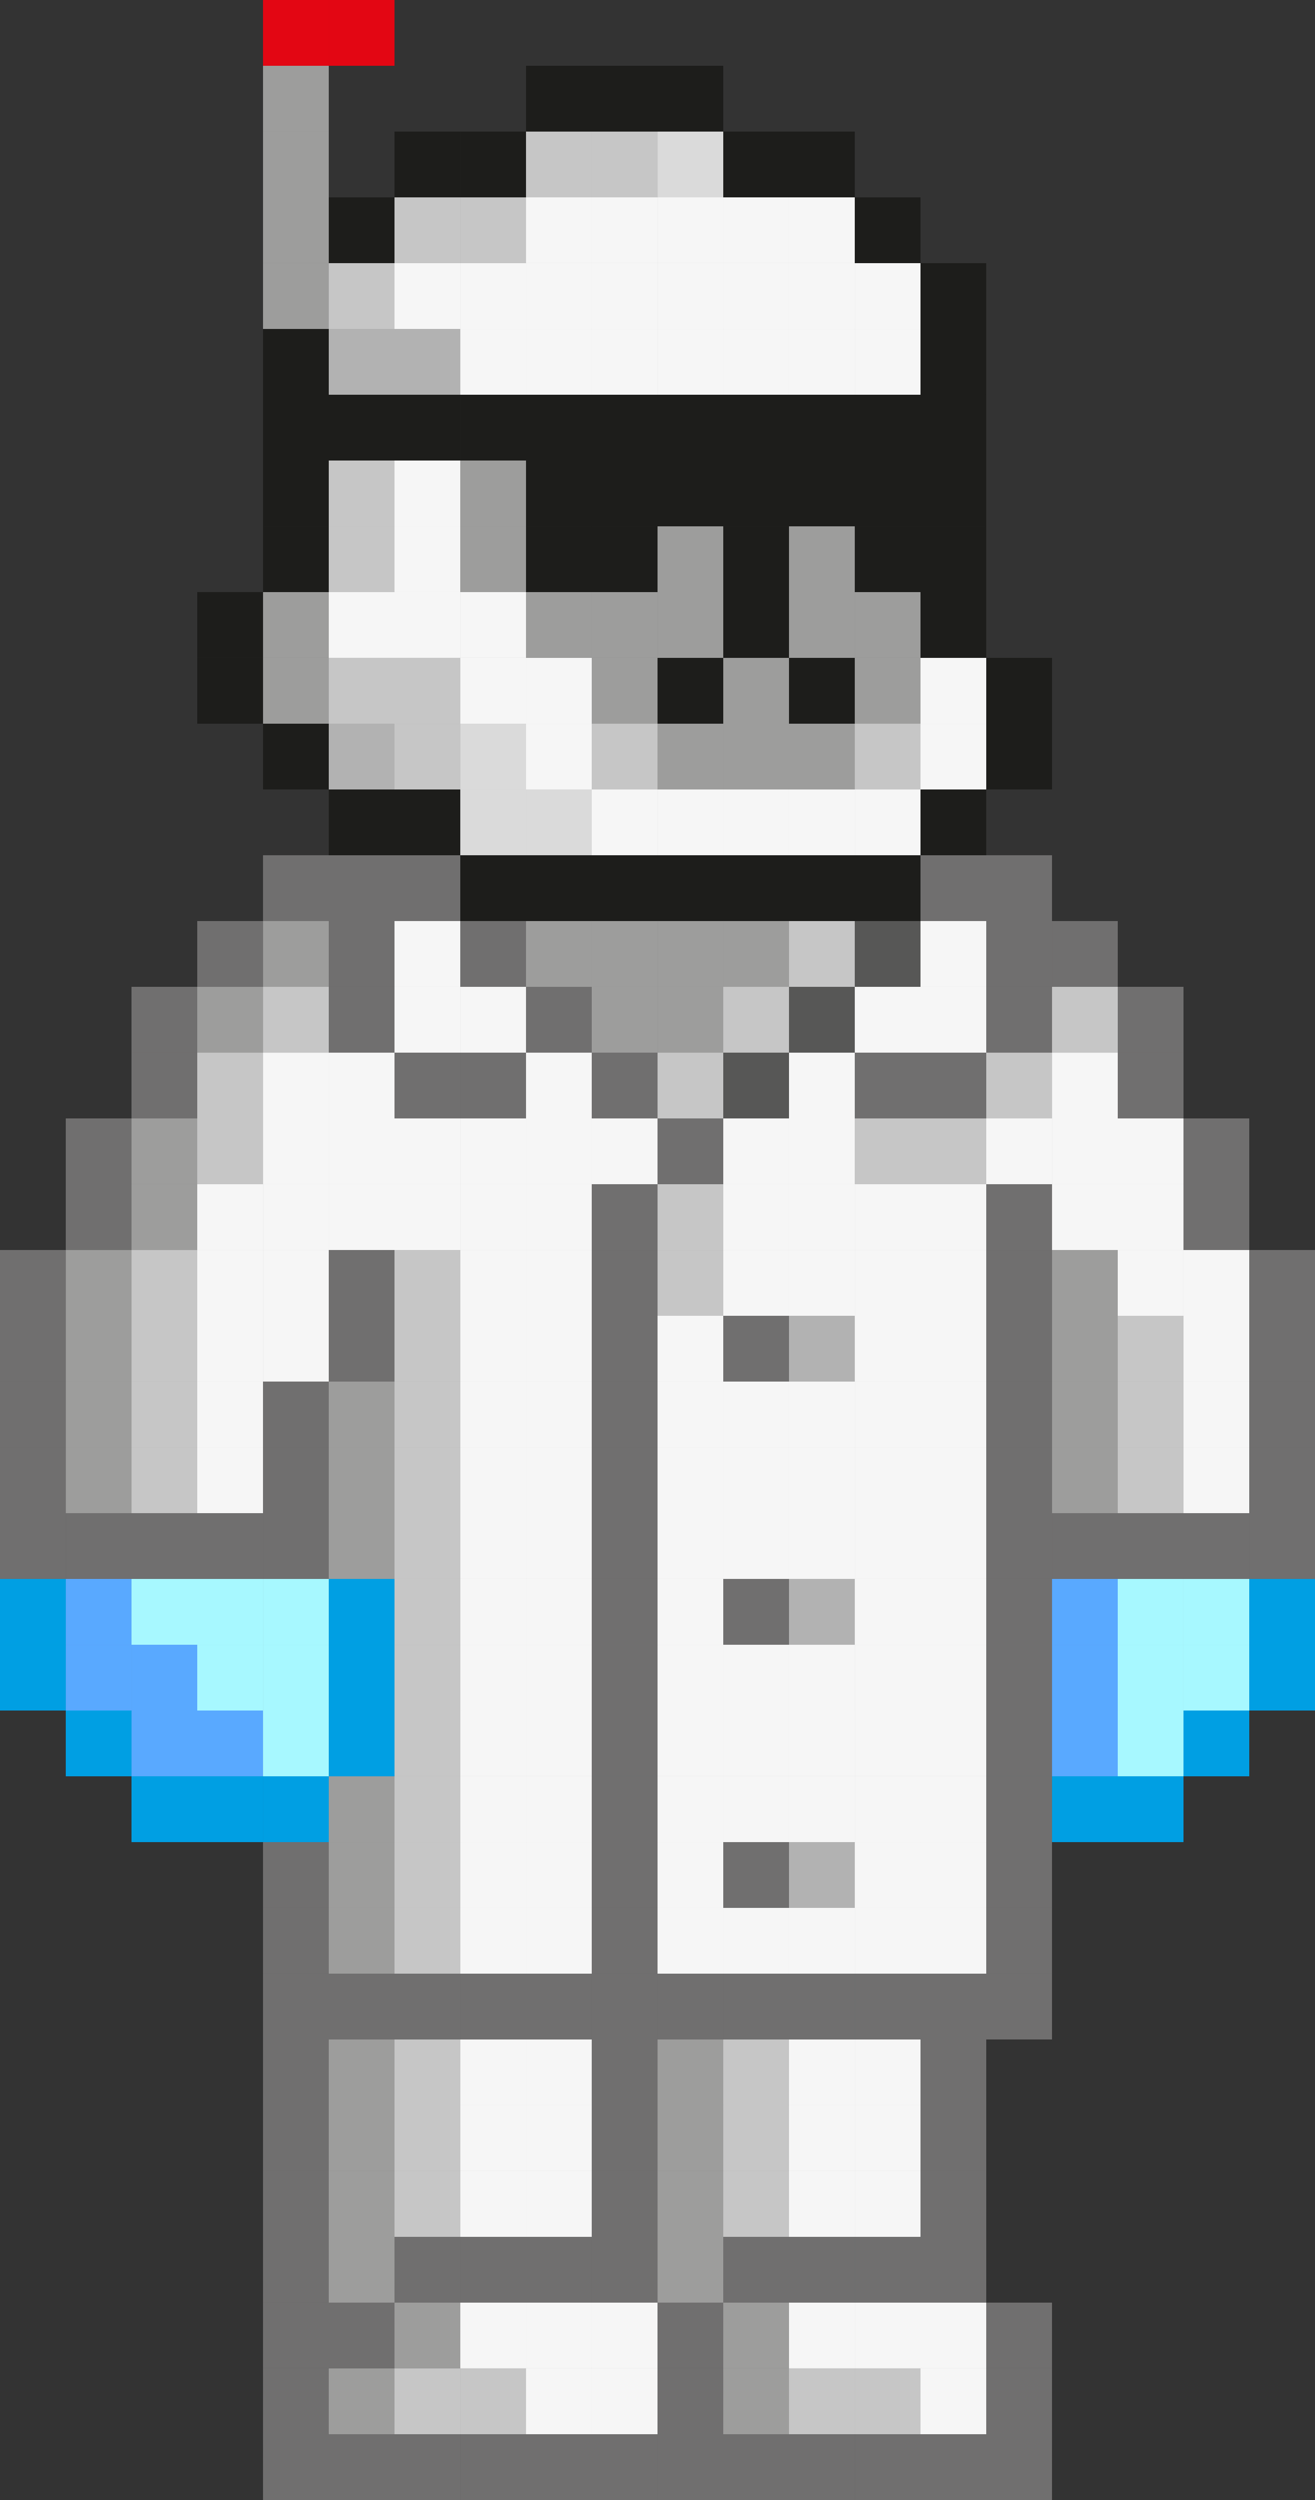 <svg id="Capa_1" data-name="Capa 1" xmlns="http://www.w3.org/2000/svg" width="327.87" height="622.95" viewBox="0 0 327.87 622.95"><rect x="0" y="0" width="327.87" height="622.95" fill="#333333" stroke="none"/><defs><style>.cls-1{fill:#c6c6c6;}.cls-2{fill:#59a9ff;}.cls-3{fill:#a7f8ff;}.cls-4{fill:#009fe3;}.cls-5{fill:#f6f6f6;}.cls-6{fill:#9d9d9c;}.cls-7{fill:#706f6f;}.cls-8{fill:#1d1d1b;}.cls-9{fill:#575756;}.cls-10{fill:#b2b2b2;}.cls-11{fill:#dadada;}.cls-12{fill:#e30613;}</style></defs><rect class="cls-1" x="213.12" y="180.33" width="16.39" height="16.39"/><rect class="cls-2" x="262.3" y="426.23" width="16.39" height="16.39"/><rect class="cls-2" x="262.3" y="393.44" width="16.39" height="16.4"/><rect class="cls-2" x="262.3" y="409.84" width="16.39" height="16.39"/><rect class="cls-2" x="49.18" y="426.23" width="16.4" height="16.39"/><rect class="cls-2" x="32.79" y="426.23" width="16.39" height="16.39"/><rect class="cls-2" x="32.79" y="409.84" width="16.39" height="16.39"/><rect class="cls-2" x="16.4" y="409.84" width="16.39" height="16.39"/><rect class="cls-2" x="16.4" y="393.44" width="16.39" height="16.4"/><rect class="cls-3" x="32.79" y="393.44" width="16.39" height="16.4"/><rect class="cls-3" x="49.18" y="409.84" width="16.4" height="16.39"/><rect class="cls-3" x="49.18" y="393.44" width="16.4" height="16.4"/><rect class="cls-3" x="295.08" y="409.84" width="16.4" height="16.39"/><rect class="cls-3" x="295.08" y="393.44" width="16.4" height="16.4"/><rect class="cls-3" x="278.69" y="409.84" width="16.39" height="16.39"/><rect class="cls-3" x="278.69" y="393.44" width="16.39" height="16.4"/><rect class="cls-3" x="278.69" y="426.23" width="16.39" height="16.39"/><rect class="cls-4" x="262.3" y="442.62" width="16.39" height="16.4"/><rect class="cls-4" x="278.69" y="442.62" width="16.39" height="16.4"/><rect class="cls-4" x="295.08" y="426.23" width="16.4" height="16.39"/><rect class="cls-4" x="311.48" y="409.84" width="16.39" height="16.39"/><rect class="cls-4" x="311.48" y="393.44" width="16.39" height="16.4"/><rect class="cls-4" x="49.18" y="442.62" width="16.4" height="16.4"/><rect class="cls-4" x="32.79" y="442.62" width="16.39" height="16.4"/><rect class="cls-4" x="16.4" y="426.23" width="16.39" height="16.39"/><rect class="cls-4" y="409.84" width="16.4" height="16.39"/><rect class="cls-4" y="393.44" width="16.4" height="16.4"/><rect class="cls-5" x="49.18" y="327.87" width="16.4" height="16.39"/><rect class="cls-5" x="49.18" y="360.66" width="16.4" height="16.39"/><rect class="cls-5" x="49.18" y="344.26" width="16.4" height="16.4"/><rect class="cls-5" x="49.18" y="295.08" width="16.4" height="16.4"/><rect class="cls-5" x="49.18" y="311.48" width="16.4" height="16.39"/><rect class="cls-6" x="262.3" y="311.48" width="16.39" height="16.39"/><rect class="cls-5" x="295.08" y="327.87" width="16.4" height="16.39"/><rect class="cls-5" x="295.08" y="360.66" width="16.4" height="16.39"/><rect class="cls-5" x="295.08" y="311.48" width="16.4" height="16.39"/><rect class="cls-5" x="295.08" y="344.26" width="16.4" height="16.4"/><rect class="cls-5" x="278.69" y="278.69" width="16.39" height="16.39"/><rect class="cls-5" x="278.69" y="311.48" width="16.39" height="16.39"/><rect class="cls-5" x="278.69" y="295.08" width="16.39" height="16.4"/><rect class="cls-5" x="262.3" y="295.08" width="16.39" height="16.4"/><rect class="cls-5" x="262.3" y="278.69" width="16.39" height="16.39"/><rect class="cls-5" x="262.3" y="262.3" width="16.39" height="16.39"/><rect class="cls-1" x="229.51" y="278.69" width="16.39" height="16.39"/><rect class="cls-1" x="213.12" y="278.69" width="16.39" height="16.39"/><rect class="cls-1" x="245.9" y="262.3" width="16.4" height="16.39"/><rect class="cls-1" x="278.69" y="327.87" width="16.39" height="16.39"/><rect class="cls-1" x="278.69" y="360.66" width="16.39" height="16.39"/><rect class="cls-1" x="278.69" y="344.26" width="16.39" height="16.4"/><rect class="cls-1" x="32.79" y="344.26" width="16.39" height="16.4"/><rect class="cls-1" x="32.79" y="360.66" width="16.39" height="16.39"/><rect class="cls-1" x="32.79" y="311.48" width="16.39" height="16.39"/><rect class="cls-1" x="32.79" y="327.87" width="16.39" height="16.39"/><rect class="cls-1" x="49.18" y="278.69" width="16.4" height="16.39"/><rect class="cls-1" x="49.18" y="262.3" width="16.4" height="16.39"/><rect class="cls-6" x="262.3" y="344.26" width="16.39" height="16.4"/><rect class="cls-6" x="262.3" y="360.66" width="16.39" height="16.39"/><rect class="cls-6" x="262.3" y="327.87" width="16.39" height="16.39"/><rect class="cls-6" x="16.4" y="344.26" width="16.39" height="16.4"/><rect class="cls-6" x="16.4" y="327.87" width="16.39" height="16.39"/><rect class="cls-6" x="16.4" y="360.66" width="16.39" height="16.39"/><rect class="cls-6" x="16.4" y="311.48" width="16.39" height="16.39"/><rect class="cls-6" x="32.79" y="295.08" width="16.39" height="16.4"/><rect class="cls-6" x="32.79" y="278.69" width="16.39" height="16.39"/><rect class="cls-6" x="49.18" y="245.9" width="16.4" height="16.4"/><rect class="cls-5" x="229.51" y="573.77" width="16.39" height="16.39"/><rect class="cls-5" x="229.51" y="590.16" width="16.39" height="16.4"/><rect class="cls-5" x="213.12" y="573.77" width="16.39" height="16.39"/><rect class="cls-5" x="196.72" y="573.77" width="16.4" height="16.39"/><rect class="cls-5" x="213.12" y="508.2" width="16.39" height="16.39"/><rect class="cls-5" x="213.12" y="540.98" width="16.39" height="16.4"/><rect class="cls-5" x="213.12" y="524.59" width="16.39" height="16.39"/><rect class="cls-5" x="196.72" y="540.98" width="16.4" height="16.4"/><rect class="cls-5" x="196.72" y="508.2" width="16.4" height="16.39"/><rect class="cls-5" x="196.72" y="524.59" width="16.4" height="16.39"/><rect class="cls-5" x="147.54" y="590.16" width="16.4" height="16.4"/><rect class="cls-5" x="131.15" y="590.16" width="16.39" height="16.4"/><rect class="cls-5" x="147.54" y="573.77" width="16.4" height="16.39"/><rect class="cls-5" x="131.15" y="573.77" width="16.39" height="16.39"/><rect class="cls-5" x="114.76" y="573.77" width="16.39" height="16.39"/><rect class="cls-5" x="131.15" y="508.2" width="16.39" height="16.39"/><rect class="cls-5" x="131.15" y="524.59" width="16.39" height="16.39"/><rect class="cls-5" x="131.15" y="540.98" width="16.39" height="16.4"/><rect class="cls-5" x="114.76" y="540.98" width="16.39" height="16.4"/><rect class="cls-5" x="114.76" y="508.2" width="16.39" height="16.39"/><rect class="cls-5" x="114.76" y="524.59" width="16.39" height="16.39"/><rect class="cls-6" x="180.33" y="573.77" width="16.39" height="16.39"/><rect class="cls-6" x="180.33" y="590.16" width="16.39" height="16.4"/><rect class="cls-1" x="213.12" y="590.16" width="16.39" height="16.4"/><rect class="cls-1" x="196.72" y="590.16" width="16.4" height="16.4"/><rect class="cls-1" x="180.33" y="508.2" width="16.39" height="16.39"/><rect class="cls-1" x="180.33" y="524.59" width="16.39" height="16.39"/><rect class="cls-1" x="180.33" y="540.98" width="16.39" height="16.4"/><rect class="cls-1" x="114.76" y="590.16" width="16.39" height="16.4"/><rect class="cls-1" x="98.36" y="590.16" width="16.4" height="16.4"/><rect class="cls-1" x="98.36" y="524.59" width="16.4" height="16.39"/><rect class="cls-1" x="98.36" y="540.98" width="16.4" height="16.4"/><rect class="cls-1" x="98.36" y="508.2" width="16.4" height="16.39"/><rect class="cls-6" x="163.94" y="540.98" width="16.39" height="16.4"/><rect class="cls-6" x="163.94" y="524.59" width="16.39" height="16.39"/><rect class="cls-6" x="163.94" y="557.38" width="16.39" height="16.39"/><rect class="cls-6" x="163.94" y="508.2" width="16.39" height="16.39"/><rect class="cls-6" x="98.36" y="573.77" width="16.4" height="16.39"/><rect class="cls-6" x="81.97" y="590.16" width="16.39" height="16.4"/><rect class="cls-6" x="81.97" y="524.59" width="16.39" height="16.39"/><rect class="cls-6" x="81.97" y="557.38" width="16.39" height="16.39"/><rect class="cls-6" x="81.97" y="540.98" width="16.39" height="16.4"/><rect class="cls-6" x="81.97" y="508.2" width="16.39" height="16.39"/><rect class="cls-7" x="196.72" y="557.38" width="16.4" height="16.39"/><rect class="cls-7" x="180.33" y="557.38" width="16.39" height="16.39"/><rect class="cls-7" x="163.94" y="573.77" width="16.39" height="16.39"/><rect class="cls-7" x="163.94" y="590.16" width="16.39" height="16.4"/><rect class="cls-7" x="131.15" y="557.38" width="16.39" height="16.39"/><rect class="cls-7" x="114.76" y="557.38" width="16.39" height="16.39"/><rect class="cls-7" x="98.36" y="557.38" width="16.4" height="16.39"/><rect class="cls-7" x="81.97" y="573.77" width="16.39" height="16.39"/><rect class="cls-7" x="147.54" y="524.59" width="16.4" height="16.39"/><rect class="cls-7" x="147.54" y="508.2" width="16.4" height="16.39"/><rect class="cls-7" x="147.54" y="540.98" width="16.4" height="16.4"/><rect class="cls-7" x="147.54" y="557.38" width="16.4" height="16.39"/><rect class="cls-7" x="229.51" y="508.2" width="16.39" height="16.39"/><rect class="cls-7" x="229.51" y="540.98" width="16.39" height="16.4"/><rect class="cls-7" x="229.51" y="524.59" width="16.39" height="16.39"/><rect class="cls-7" x="213.12" y="557.38" width="16.39" height="16.39"/><rect class="cls-7" x="229.51" y="557.38" width="16.39" height="16.39"/><rect class="cls-7" x="245.9" y="573.77" width="16.4" height="16.39"/><rect class="cls-7" x="245.9" y="590.16" width="16.4" height="16.4"/><rect class="cls-7" x="229.51" y="606.56" width="16.39" height="16.39"/><rect class="cls-7" x="245.9" y="606.56" width="16.4" height="16.39"/><rect class="cls-7" x="213.12" y="606.56" width="16.39" height="16.39"/><rect class="cls-7" x="196.72" y="606.56" width="16.4" height="16.39"/><rect class="cls-7" x="180.33" y="606.56" width="16.39" height="16.39"/><rect class="cls-7" x="163.94" y="606.56" width="16.39" height="16.39"/><rect class="cls-7" x="147.54" y="606.56" width="16.4" height="16.39"/><rect class="cls-7" x="131.15" y="606.56" width="16.39" height="16.39"/><rect class="cls-7" x="114.76" y="606.56" width="16.39" height="16.39"/><rect class="cls-7" x="98.36" y="606.56" width="16.4" height="16.39"/><rect class="cls-7" x="81.97" y="606.56" width="16.39" height="16.39"/><rect class="cls-7" x="65.58" y="606.56" width="16.39" height="16.39"/><rect class="cls-7" x="65.58" y="590.16" width="16.39" height="16.4"/><rect class="cls-7" x="65.58" y="573.77" width="16.39" height="16.39"/><rect class="cls-7" x="65.58" y="557.38" width="16.39" height="16.39"/><rect class="cls-7" x="65.58" y="540.98" width="16.39" height="16.4"/><rect class="cls-7" x="65.58" y="524.59" width="16.39" height="16.39"/><rect class="cls-7" x="65.58" y="508.2" width="16.39" height="16.39"/><rect class="cls-7" x="229.51" y="491.8" width="16.39" height="16.4"/><rect class="cls-7" x="245.9" y="491.8" width="16.4" height="16.4"/><rect class="cls-7" x="65.58" y="491.8" width="16.39" height="16.4"/><rect class="cls-7" x="213.12" y="491.8" width="16.39" height="16.4"/><rect class="cls-7" x="196.72" y="491.8" width="16.4" height="16.4"/><rect class="cls-7" x="180.33" y="491.8" width="16.39" height="16.4"/><rect class="cls-7" x="163.94" y="491.8" width="16.39" height="16.4"/><rect class="cls-7" x="147.54" y="491.8" width="16.4" height="16.4"/><rect class="cls-7" x="131.15" y="491.8" width="16.39" height="16.4"/><rect class="cls-7" x="114.76" y="491.8" width="16.39" height="16.4"/><rect class="cls-7" x="98.36" y="491.8" width="16.4" height="16.4"/><rect class="cls-7" x="81.97" y="491.8" width="16.39" height="16.4"/><rect class="cls-5" x="196.72" y="409.84" width="16.4" height="16.39"/><rect class="cls-5" x="180.33" y="409.84" width="16.39" height="16.39"/><rect class="cls-7" x="311.48" y="377.05" width="16.39" height="16.39"/><rect class="cls-7" x="311.48" y="360.66" width="16.39" height="16.39"/><rect class="cls-7" x="311.48" y="344.26" width="16.39" height="16.4"/><rect class="cls-7" x="311.48" y="327.87" width="16.39" height="16.39"/><rect class="cls-7" x="311.48" y="311.48" width="16.39" height="16.39"/><rect class="cls-7" x="295.08" y="377.05" width="16.4" height="16.39"/><rect class="cls-7" x="295.08" y="295.08" width="16.4" height="16.4"/><rect class="cls-7" x="295.08" y="278.69" width="16.4" height="16.39"/><rect class="cls-7" x="278.69" y="377.05" width="16.39" height="16.39"/><rect class="cls-7" x="278.69" y="262.3" width="16.39" height="16.39"/><rect class="cls-7" x="278.69" y="245.9" width="16.39" height="16.4"/><rect class="cls-7" x="262.3" y="377.05" width="16.39" height="16.39"/><rect class="cls-1" x="262.3" y="245.9" width="16.39" height="16.4"/><rect class="cls-7" x="262.3" y="229.51" width="16.39" height="16.39"/><rect class="cls-7" x="245.9" y="475.41" width="16.4" height="16.39"/><rect class="cls-7" x="245.9" y="459.02" width="16.4" height="16.39"/><rect class="cls-7" x="245.9" y="442.62" width="16.4" height="16.4"/><rect class="cls-7" x="245.9" y="426.23" width="16.4" height="16.39"/><rect class="cls-7" x="245.9" y="409.84" width="16.4" height="16.39"/><rect class="cls-7" x="245.9" y="393.44" width="16.4" height="16.4"/><rect class="cls-7" x="245.9" y="377.05" width="16.4" height="16.39"/><rect class="cls-7" x="245.9" y="360.66" width="16.4" height="16.39"/><rect class="cls-7" x="245.9" y="344.26" width="16.4" height="16.4"/><rect class="cls-7" x="245.9" y="327.87" width="16.4" height="16.39"/><rect class="cls-7" x="245.9" y="311.48" width="16.4" height="16.39"/><rect class="cls-7" x="245.9" y="295.08" width="16.4" height="16.4"/><rect class="cls-5" x="245.9" y="278.69" width="16.4" height="16.39"/><rect class="cls-7" x="245.9" y="245.9" width="16.4" height="16.4"/><rect class="cls-7" x="245.9" y="229.51" width="16.4" height="16.39"/><rect class="cls-7" x="245.9" y="213.11" width="16.4" height="16.4"/><rect class="cls-8" x="245.9" y="180.33" width="16.4" height="16.39"/><rect class="cls-8" x="245.9" y="163.93" width="16.4" height="16.4"/><rect class="cls-5" x="229.51" y="475.41" width="16.39" height="16.39"/><rect class="cls-5" x="229.51" y="459.02" width="16.39" height="16.39"/><rect class="cls-5" x="229.51" y="442.62" width="16.39" height="16.4"/><rect class="cls-5" x="229.51" y="426.23" width="16.39" height="16.39"/><rect class="cls-5" x="229.51" y="409.84" width="16.39" height="16.39"/><rect class="cls-5" x="229.51" y="393.44" width="16.39" height="16.4"/><rect class="cls-5" x="229.51" y="377.05" width="16.39" height="16.39"/><rect class="cls-5" x="229.51" y="360.66" width="16.39" height="16.39"/><rect class="cls-5" x="229.51" y="344.26" width="16.39" height="16.4"/><rect class="cls-5" x="229.51" y="327.87" width="16.39" height="16.39"/><rect class="cls-5" x="229.51" y="311.48" width="16.39" height="16.39"/><rect class="cls-5" x="229.51" y="295.08" width="16.39" height="16.4"/><rect class="cls-7" x="229.51" y="262.3" width="16.39" height="16.39"/><rect class="cls-5" x="229.51" y="245.9" width="16.39" height="16.4"/><rect class="cls-5" x="229.51" y="229.51" width="16.39" height="16.39"/><rect class="cls-7" x="229.51" y="213.11" width="16.39" height="16.4"/><rect class="cls-8" x="229.51" y="196.72" width="16.39" height="16.39"/><rect class="cls-5" x="229.51" y="180.33" width="16.39" height="16.39"/><rect class="cls-5" x="229.51" y="163.93" width="16.39" height="16.4"/><rect class="cls-8" x="229.51" y="147.54" width="16.39" height="16.39"/><rect class="cls-8" x="229.51" y="131.15" width="16.39" height="16.39"/><rect class="cls-8" x="229.51" y="114.75" width="16.39" height="16.4"/><rect class="cls-8" x="229.51" y="98.36" width="16.39" height="16.39"/><rect class="cls-8" x="229.51" y="81.97" width="16.39" height="16.39"/><rect class="cls-8" x="229.51" y="65.57" width="16.39" height="16.4"/><rect class="cls-5" x="213.12" y="475.41" width="16.39" height="16.39"/><rect class="cls-5" x="213.12" y="459.02" width="16.39" height="16.39"/><rect class="cls-5" x="213.12" y="442.62" width="16.39" height="16.4"/><rect class="cls-5" x="213.12" y="426.23" width="16.39" height="16.39"/><rect class="cls-5" x="213.12" y="409.84" width="16.39" height="16.39"/><rect class="cls-5" x="213.12" y="393.44" width="16.39" height="16.4"/><rect class="cls-5" x="213.12" y="377.05" width="16.39" height="16.39"/><rect class="cls-5" x="213.12" y="360.66" width="16.39" height="16.39"/><rect class="cls-5" x="213.12" y="344.26" width="16.39" height="16.4"/><rect class="cls-5" x="213.12" y="327.87" width="16.39" height="16.39"/><rect class="cls-5" x="213.12" y="311.48" width="16.39" height="16.39"/><rect class="cls-5" x="213.12" y="295.08" width="16.39" height="16.4"/><rect class="cls-7" x="213.12" y="262.3" width="16.39" height="16.39"/><rect class="cls-5" x="213.12" y="245.9" width="16.39" height="16.4"/><rect class="cls-9" x="213.12" y="229.51" width="16.39" height="16.39"/><rect class="cls-8" x="213.12" y="213.11" width="16.39" height="16.4"/><rect class="cls-5" x="213.12" y="196.72" width="16.39" height="16.39"/><rect class="cls-6" x="213.12" y="163.93" width="16.39" height="16.4"/><rect class="cls-6" x="213.12" y="147.54" width="16.39" height="16.39"/><rect class="cls-8" x="213.12" y="131.15" width="16.39" height="16.39"/><rect class="cls-8" x="213.12" y="114.75" width="16.39" height="16.4"/><rect class="cls-8" x="213.12" y="98.36" width="16.39" height="16.39"/><rect class="cls-5" x="213.12" y="81.97" width="16.39" height="16.39"/><rect class="cls-5" x="213.12" y="65.57" width="16.39" height="16.4"/><rect class="cls-8" x="213.12" y="49.18" width="16.39" height="16.39"/><rect class="cls-5" x="196.72" y="475.41" width="16.4" height="16.39"/><rect class="cls-10" x="196.72" y="459.02" width="16.4" height="16.39"/><rect class="cls-5" x="196.72" y="442.62" width="16.4" height="16.4"/><rect class="cls-5" x="196.72" y="426.23" width="16.4" height="16.39"/><rect class="cls-10" x="196.72" y="393.44" width="16.4" height="16.4"/><rect class="cls-5" x="196.72" y="377.05" width="16.4" height="16.39"/><rect class="cls-5" x="196.72" y="360.66" width="16.4" height="16.39"/><rect class="cls-5" x="196.72" y="344.26" width="16.4" height="16.4"/><rect class="cls-10" x="196.72" y="327.87" width="16.4" height="16.39"/><rect class="cls-5" x="196.72" y="311.48" width="16.4" height="16.39"/><rect class="cls-5" x="196.72" y="295.08" width="16.4" height="16.4"/><rect class="cls-5" x="196.72" y="278.69" width="16.4" height="16.39"/><rect class="cls-5" x="196.72" y="262.3" width="16.4" height="16.39"/><rect class="cls-9" x="196.72" y="245.9" width="16.4" height="16.4"/><rect class="cls-1" x="196.72" y="229.51" width="16.4" height="16.39"/><rect class="cls-8" x="196.72" y="213.11" width="16.4" height="16.4"/><rect class="cls-5" x="196.72" y="196.72" width="16.4" height="16.39"/><rect class="cls-6" x="196.72" y="180.33" width="16.4" height="16.39"/><rect class="cls-8" x="196.72" y="163.93" width="16.4" height="16.4"/><rect class="cls-6" x="196.72" y="147.54" width="16.4" height="16.39"/><rect class="cls-6" x="196.72" y="131.15" width="16.4" height="16.39"/><rect class="cls-8" x="196.72" y="114.75" width="16.4" height="16.4"/><rect class="cls-8" x="196.72" y="98.36" width="16.4" height="16.39"/><rect class="cls-5" x="196.72" y="81.97" width="16.4" height="16.39"/><rect class="cls-5" x="196.72" y="65.57" width="16.4" height="16.4"/><rect class="cls-5" x="196.72" y="49.18" width="16.4" height="16.39"/><rect class="cls-8" x="196.72" y="32.79" width="16.4" height="16.39"/><rect class="cls-5" x="180.33" y="475.41" width="16.39" height="16.39"/><rect class="cls-7" x="180.33" y="459.02" width="16.39" height="16.39"/><rect class="cls-5" x="180.33" y="442.62" width="16.39" height="16.4"/><rect class="cls-5" x="180.33" y="426.23" width="16.39" height="16.39"/><rect class="cls-7" x="180.33" y="393.44" width="16.39" height="16.4"/><rect class="cls-5" x="180.33" y="377.05" width="16.39" height="16.39"/><rect class="cls-5" x="180.33" y="360.66" width="16.39" height="16.39"/><rect class="cls-5" x="180.33" y="344.26" width="16.39" height="16.4"/><rect class="cls-7" x="180.33" y="327.87" width="16.39" height="16.39"/><rect class="cls-5" x="180.33" y="311.48" width="16.39" height="16.39"/><rect class="cls-5" x="180.33" y="295.08" width="16.39" height="16.4"/><rect class="cls-5" x="180.33" y="278.69" width="16.39" height="16.39"/><rect class="cls-9" x="180.33" y="262.3" width="16.39" height="16.39"/><rect class="cls-1" x="180.33" y="245.9" width="16.39" height="16.4"/><rect class="cls-6" x="180.33" y="229.51" width="16.39" height="16.39"/><rect class="cls-8" x="180.33" y="213.11" width="16.39" height="16.4"/><rect class="cls-5" x="180.33" y="196.72" width="16.39" height="16.39"/><rect class="cls-6" x="180.33" y="180.33" width="16.39" height="16.39"/><rect class="cls-6" x="180.33" y="163.93" width="16.39" height="16.4"/><rect class="cls-8" x="180.33" y="147.54" width="16.39" height="16.39"/><rect class="cls-8" x="180.33" y="131.15" width="16.39" height="16.39"/><rect class="cls-8" x="180.33" y="114.75" width="16.39" height="16.4"/><rect class="cls-8" x="180.33" y="98.36" width="16.39" height="16.39"/><rect class="cls-5" x="180.33" y="81.97" width="16.39" height="16.39"/><rect class="cls-5" x="180.33" y="65.57" width="16.39" height="16.4"/><rect class="cls-5" x="180.33" y="49.18" width="16.39" height="16.39"/><rect class="cls-8" x="180.33" y="32.79" width="16.39" height="16.39"/><rect class="cls-5" x="163.94" y="475.41" width="16.39" height="16.39"/><rect class="cls-5" x="163.94" y="459.02" width="16.39" height="16.39"/><rect class="cls-5" x="163.94" y="442.62" width="16.39" height="16.4"/><rect class="cls-5" x="163.94" y="426.23" width="16.39" height="16.39"/><rect class="cls-5" x="163.94" y="409.84" width="16.39" height="16.39"/><rect class="cls-5" x="163.94" y="393.44" width="16.39" height="16.4"/><rect class="cls-5" x="163.94" y="377.05" width="16.39" height="16.39"/><rect class="cls-5" x="163.94" y="360.66" width="16.39" height="16.39"/><rect class="cls-5" x="163.94" y="344.26" width="16.39" height="16.4"/><rect class="cls-5" x="163.94" y="327.87" width="16.39" height="16.39"/><rect class="cls-1" x="163.94" y="311.48" width="16.39" height="16.39"/><rect class="cls-1" x="163.94" y="295.08" width="16.39" height="16.4"/><rect class="cls-7" x="163.94" y="278.69" width="16.39" height="16.39"/><rect class="cls-1" x="163.94" y="262.3" width="16.39" height="16.39"/><rect class="cls-6" x="163.94" y="245.9" width="16.39" height="16.4"/><rect class="cls-6" x="163.94" y="229.51" width="16.39" height="16.39"/><rect class="cls-8" x="163.94" y="213.11" width="16.39" height="16.4"/><rect class="cls-5" x="163.94" y="196.72" width="16.39" height="16.39"/><rect class="cls-6" x="163.94" y="180.33" width="16.39" height="16.39"/><rect class="cls-8" x="163.94" y="163.93" width="16.39" height="16.4"/><rect class="cls-6" x="163.94" y="147.54" width="16.39" height="16.39"/><rect class="cls-6" x="163.94" y="131.15" width="16.39" height="16.39"/><rect class="cls-8" x="163.94" y="114.75" width="16.39" height="16.4"/><rect class="cls-8" x="163.94" y="98.36" width="16.39" height="16.39"/><rect class="cls-5" x="163.94" y="81.97" width="16.39" height="16.39"/><rect class="cls-5" x="163.94" y="65.57" width="16.39" height="16.4"/><rect class="cls-5" x="163.94" y="49.18" width="16.39" height="16.39"/><rect class="cls-11" x="163.94" y="32.79" width="16.39" height="16.39"/><rect class="cls-8" x="163.94" y="16.39" width="16.39" height="16.4"/><rect class="cls-7" x="147.54" y="475.41" width="16.4" height="16.39"/><rect class="cls-7" x="147.54" y="459.02" width="16.4" height="16.39"/><rect class="cls-7" x="147.54" y="442.62" width="16.4" height="16.4"/><rect class="cls-7" x="147.54" y="426.23" width="16.4" height="16.39"/><rect class="cls-7" x="147.54" y="409.84" width="16.4" height="16.39"/><rect class="cls-7" x="147.54" y="393.44" width="16.4" height="16.4"/><rect class="cls-7" x="147.54" y="377.05" width="16.4" height="16.39"/><rect class="cls-7" x="147.54" y="360.66" width="16.4" height="16.39"/><rect class="cls-7" x="147.54" y="344.26" width="16.4" height="16.4"/><rect class="cls-7" x="147.54" y="327.87" width="16.4" height="16.39"/><rect class="cls-7" x="147.54" y="311.48" width="16.4" height="16.39"/><rect class="cls-7" x="147.54" y="295.08" width="16.4" height="16.4"/><rect class="cls-5" x="147.54" y="278.69" width="16.4" height="16.39"/><rect class="cls-7" x="147.54" y="262.3" width="16.4" height="16.39"/><rect class="cls-6" x="147.54" y="245.9" width="16.4" height="16.4"/><rect class="cls-6" x="147.54" y="229.51" width="16.4" height="16.39"/><rect class="cls-8" x="147.54" y="213.11" width="16.4" height="16.4"/><rect class="cls-5" x="147.54" y="196.72" width="16.4" height="16.39"/><rect class="cls-1" x="147.54" y="180.33" width="16.4" height="16.39"/><rect class="cls-6" x="147.54" y="163.93" width="16.4" height="16.4"/><rect class="cls-6" x="147.54" y="147.54" width="16.4" height="16.39"/><rect class="cls-8" x="147.54" y="131.15" width="16.4" height="16.39"/><rect class="cls-8" x="147.54" y="114.75" width="16.4" height="16.4"/><rect class="cls-8" x="147.54" y="98.36" width="16.4" height="16.39"/><rect class="cls-5" x="147.54" y="81.97" width="16.4" height="16.39"/><rect class="cls-5" x="147.54" y="65.57" width="16.4" height="16.4"/><rect class="cls-5" x="147.54" y="49.18" width="16.4" height="16.39"/><rect class="cls-1" x="147.54" y="32.79" width="16.4" height="16.39"/><rect class="cls-8" x="147.54" y="16.39" width="16.4" height="16.4"/><rect class="cls-5" x="131.15" y="475.41" width="16.39" height="16.39"/><rect class="cls-5" x="131.15" y="459.02" width="16.39" height="16.39"/><rect class="cls-5" x="131.15" y="442.62" width="16.39" height="16.4"/><rect class="cls-5" x="131.15" y="426.23" width="16.39" height="16.39"/><rect class="cls-5" x="131.15" y="409.84" width="16.39" height="16.39"/><rect class="cls-5" x="131.15" y="393.44" width="16.39" height="16.4"/><rect class="cls-5" x="131.15" y="377.05" width="16.39" height="16.39"/><rect class="cls-5" x="131.15" y="360.66" width="16.39" height="16.39"/><rect class="cls-5" x="131.15" y="344.26" width="16.39" height="16.4"/><rect class="cls-5" x="131.15" y="327.87" width="16.39" height="16.39"/><rect class="cls-5" x="131.15" y="311.48" width="16.39" height="16.39"/><rect class="cls-5" x="131.15" y="295.08" width="16.39" height="16.4"/><rect class="cls-5" x="131.15" y="278.69" width="16.39" height="16.39"/><rect class="cls-5" x="131.15" y="262.3" width="16.39" height="16.39"/><rect class="cls-7" x="131.15" y="245.9" width="16.39" height="16.4"/><rect class="cls-6" x="131.15" y="229.51" width="16.39" height="16.39"/><rect class="cls-8" x="131.15" y="213.11" width="16.39" height="16.4"/><rect class="cls-11" x="131.15" y="196.72" width="16.39" height="16.39"/><rect class="cls-5" x="131.15" y="180.33" width="16.39" height="16.39"/><rect class="cls-5" x="131.15" y="163.93" width="16.39" height="16.4"/><rect class="cls-6" x="131.15" y="147.54" width="16.39" height="16.39"/><rect class="cls-8" x="131.15" y="131.15" width="16.39" height="16.39"/><rect class="cls-8" x="131.15" y="114.75" width="16.39" height="16.4"/><rect class="cls-8" x="131.15" y="98.36" width="16.39" height="16.39"/><rect class="cls-5" x="131.15" y="81.97" width="16.39" height="16.39"/><rect class="cls-5" x="131.15" y="65.57" width="16.39" height="16.4"/><rect class="cls-5" x="131.15" y="49.18" width="16.39" height="16.39"/><rect class="cls-1" x="131.15" y="32.79" width="16.39" height="16.39"/><rect class="cls-8" x="131.15" y="16.39" width="16.39" height="16.4"/><rect class="cls-5" x="114.76" y="475.41" width="16.39" height="16.39"/><rect class="cls-5" x="114.76" y="459.02" width="16.39" height="16.39"/><rect class="cls-5" x="114.76" y="442.62" width="16.39" height="16.4"/><rect class="cls-5" x="114.76" y="426.23" width="16.39" height="16.39"/><rect class="cls-5" x="114.76" y="409.84" width="16.39" height="16.39"/><rect class="cls-5" x="114.76" y="393.44" width="16.39" height="16.4"/><rect class="cls-5" x="114.76" y="377.05" width="16.39" height="16.39"/><rect class="cls-5" x="114.76" y="360.66" width="16.39" height="16.39"/><rect class="cls-5" x="114.76" y="344.26" width="16.39" height="16.4"/><rect class="cls-5" x="114.76" y="327.87" width="16.39" height="16.39"/><rect class="cls-5" x="114.76" y="311.48" width="16.39" height="16.39"/><rect class="cls-5" x="114.76" y="295.08" width="16.39" height="16.4"/><rect class="cls-5" x="114.76" y="278.69" width="16.39" height="16.39"/><rect class="cls-7" x="114.76" y="262.3" width="16.39" height="16.39"/><rect class="cls-5" x="114.76" y="245.9" width="16.39" height="16.4"/><rect class="cls-7" x="114.76" y="229.51" width="16.39" height="16.39"/><rect class="cls-8" x="114.76" y="213.11" width="16.39" height="16.4"/><rect class="cls-11" x="114.76" y="196.72" width="16.39" height="16.39"/><rect class="cls-11" x="114.76" y="180.33" width="16.39" height="16.39"/><rect class="cls-5" x="114.76" y="163.93" width="16.39" height="16.4"/><rect class="cls-5" x="114.76" y="147.54" width="16.39" height="16.39"/><rect class="cls-6" x="114.76" y="131.15" width="16.39" height="16.39"/><rect class="cls-6" x="114.76" y="114.75" width="16.39" height="16.4"/><rect class="cls-8" x="114.76" y="98.36" width="16.39" height="16.39"/><rect class="cls-5" x="114.76" y="81.97" width="16.39" height="16.39"/><rect class="cls-5" x="114.76" y="65.57" width="16.39" height="16.4"/><rect class="cls-1" x="114.76" y="49.18" width="16.39" height="16.39"/><rect class="cls-8" x="114.76" y="32.79" width="16.39" height="16.39"/><rect class="cls-1" x="98.36" y="475.41" width="16.4" height="16.39"/><rect class="cls-1" x="98.36" y="459.02" width="16.4" height="16.39"/><rect class="cls-1" x="98.36" y="442.62" width="16.4" height="16.4"/><rect class="cls-1" x="98.36" y="426.23" width="16.4" height="16.39"/><rect class="cls-1" x="98.36" y="409.84" width="16.4" height="16.39"/><rect class="cls-1" x="98.36" y="393.44" width="16.4" height="16.4"/><rect class="cls-1" x="98.36" y="377.05" width="16.4" height="16.39"/><rect class="cls-1" x="98.36" y="360.66" width="16.4" height="16.39"/><rect class="cls-1" x="98.36" y="344.26" width="16.4" height="16.4"/><rect class="cls-1" x="98.36" y="327.87" width="16.4" height="16.39"/><rect class="cls-1" x="98.36" y="311.48" width="16.4" height="16.39"/><rect class="cls-5" x="98.36" y="295.08" width="16.4" height="16.4"/><rect class="cls-5" x="98.36" y="278.69" width="16.4" height="16.39"/><rect class="cls-7" x="98.36" y="262.3" width="16.4" height="16.39"/><rect class="cls-5" x="98.36" y="245.9" width="16.4" height="16.4"/><rect class="cls-5" x="98.36" y="229.51" width="16.4" height="16.39"/><rect class="cls-7" x="98.36" y="213.11" width="16.4" height="16.4"/><rect class="cls-8" x="98.36" y="196.72" width="16.4" height="16.39"/><rect class="cls-1" x="98.36" y="180.33" width="16.4" height="16.39"/><rect class="cls-1" x="98.36" y="163.93" width="16.4" height="16.4"/><rect class="cls-5" x="98.36" y="147.54" width="16.4" height="16.39"/><rect class="cls-5" x="98.36" y="131.15" width="16.4" height="16.39"/><rect class="cls-5" x="98.36" y="114.75" width="16.4" height="16.4"/><rect class="cls-8" x="98.36" y="98.36" width="16.4" height="16.39"/><rect class="cls-10" x="98.36" y="81.97" width="16.4" height="16.39"/><rect class="cls-5" x="98.36" y="65.57" width="16.4" height="16.4"/><rect class="cls-1" x="98.36" y="49.18" width="16.4" height="16.39"/><rect class="cls-8" x="98.36" y="32.79" width="16.4" height="16.39"/><rect class="cls-6" x="81.97" y="475.41" width="16.39" height="16.39"/><rect class="cls-6" x="81.97" y="459.02" width="16.39" height="16.39"/><rect class="cls-6" x="81.97" y="442.62" width="16.39" height="16.4"/><rect class="cls-4" x="81.97" y="426.23" width="16.39" height="16.39"/><rect class="cls-4" x="81.97" y="409.84" width="16.39" height="16.39"/><rect class="cls-4" x="81.97" y="393.44" width="16.39" height="16.4"/><rect class="cls-6" x="81.97" y="377.05" width="16.39" height="16.39"/><rect class="cls-6" x="81.97" y="360.66" width="16.39" height="16.39"/><rect class="cls-6" x="81.97" y="344.26" width="16.39" height="16.4"/><rect class="cls-7" x="81.97" y="327.87" width="16.39" height="16.39"/><rect class="cls-7" x="81.97" y="311.48" width="16.39" height="16.39"/><rect class="cls-5" x="81.97" y="295.08" width="16.39" height="16.4"/><rect class="cls-5" x="81.97" y="278.69" width="16.39" height="16.39"/><rect class="cls-5" x="81.97" y="262.3" width="16.39" height="16.39"/><rect class="cls-7" x="81.97" y="245.9" width="16.39" height="16.4"/><rect class="cls-7" x="81.97" y="229.51" width="16.39" height="16.39"/><rect class="cls-7" x="81.97" y="213.11" width="16.39" height="16.4"/><rect class="cls-8" x="81.97" y="196.72" width="16.39" height="16.39"/><rect class="cls-10" x="81.97" y="180.33" width="16.39" height="16.39"/><rect class="cls-1" x="81.97" y="163.93" width="16.39" height="16.4"/><rect class="cls-5" x="81.97" y="147.54" width="16.39" height="16.39"/><rect class="cls-1" x="81.97" y="131.15" width="16.39" height="16.39"/><rect class="cls-1" x="81.97" y="114.75" width="16.39" height="16.4"/><rect class="cls-8" x="81.97" y="98.36" width="16.39" height="16.39"/><rect class="cls-10" x="81.97" y="81.97" width="16.39" height="16.39"/><rect class="cls-1" x="81.97" y="65.57" width="16.39" height="16.4"/><rect class="cls-8" x="81.97" y="49.18" width="16.39" height="16.39"/><rect class="cls-12" x="81.97" width="16.39" height="16.39"/><rect class="cls-7" x="65.58" y="475.41" width="16.39" height="16.39"/><rect class="cls-7" x="65.58" y="459.02" width="16.39" height="16.39"/><rect class="cls-4" x="65.58" y="442.62" width="16.39" height="16.4"/><rect class="cls-3" x="65.58" y="426.23" width="16.39" height="16.39"/><rect class="cls-3" x="65.58" y="409.84" width="16.39" height="16.39"/><rect class="cls-3" x="65.58" y="393.44" width="16.39" height="16.4"/><rect class="cls-7" x="65.58" y="377.05" width="16.39" height="16.39"/><rect class="cls-7" x="65.58" y="360.66" width="16.39" height="16.39"/><rect class="cls-7" x="65.58" y="344.26" width="16.39" height="16.4"/><rect class="cls-5" x="65.58" y="327.87" width="16.39" height="16.39"/><rect class="cls-5" x="65.58" y="311.48" width="16.39" height="16.39"/><rect class="cls-5" x="65.58" y="295.08" width="16.39" height="16.4"/><rect class="cls-5" x="65.58" y="278.69" width="16.39" height="16.39"/><rect class="cls-5" x="65.58" y="262.3" width="16.39" height="16.39"/><rect class="cls-1" x="65.58" y="245.9" width="16.39" height="16.4"/><rect class="cls-6" x="65.58" y="229.51" width="16.39" height="16.39"/><rect class="cls-7" x="65.58" y="213.11" width="16.39" height="16.4"/><rect class="cls-8" x="65.58" y="180.33" width="16.39" height="16.39"/><rect class="cls-6" x="65.58" y="163.93" width="16.39" height="16.4"/><rect class="cls-6" x="65.58" y="147.54" width="16.39" height="16.39"/><rect class="cls-8" x="65.58" y="131.15" width="16.39" height="16.39"/><rect class="cls-8" x="65.58" y="114.75" width="16.39" height="16.4"/><rect class="cls-8" x="65.58" y="98.36" width="16.39" height="16.39"/><rect class="cls-8" x="65.58" y="81.97" width="16.39" height="16.39"/><rect class="cls-6" x="65.58" y="65.57" width="16.39" height="16.4"/><rect class="cls-6" x="65.58" y="49.18" width="16.39" height="16.39"/><rect class="cls-6" x="65.58" y="32.79" width="16.39" height="16.39"/><rect class="cls-6" x="65.58" y="16.39" width="16.39" height="16.4"/><rect class="cls-12" x="65.58" width="16.39" height="16.39"/><rect class="cls-7" x="49.18" y="377.05" width="16.4" height="16.39"/><rect class="cls-7" x="49.18" y="229.51" width="16.4" height="16.39"/><rect class="cls-8" x="49.18" y="163.93" width="16.4" height="16.4"/><rect class="cls-8" x="49.18" y="147.54" width="16.4" height="16.39"/><rect class="cls-7" x="32.79" y="377.05" width="16.39" height="16.39"/><rect class="cls-7" x="32.79" y="262.3" width="16.39" height="16.39"/><rect class="cls-7" x="32.79" y="245.9" width="16.39" height="16.4"/><rect class="cls-7" x="16.4" y="377.05" width="16.39" height="16.39"/><rect class="cls-7" x="16.4" y="295.08" width="16.39" height="16.4"/><rect class="cls-7" x="16.4" y="278.69" width="16.39" height="16.39"/><rect class="cls-7" y="377.05" width="16.4" height="16.39"/><rect class="cls-7" y="360.66" width="16.4" height="16.39"/><rect class="cls-7" y="344.26" width="16.4" height="16.4"/><rect class="cls-7" y="327.87" width="16.4" height="16.39"/><rect class="cls-7" y="311.48" width="16.4" height="16.39"/></svg>